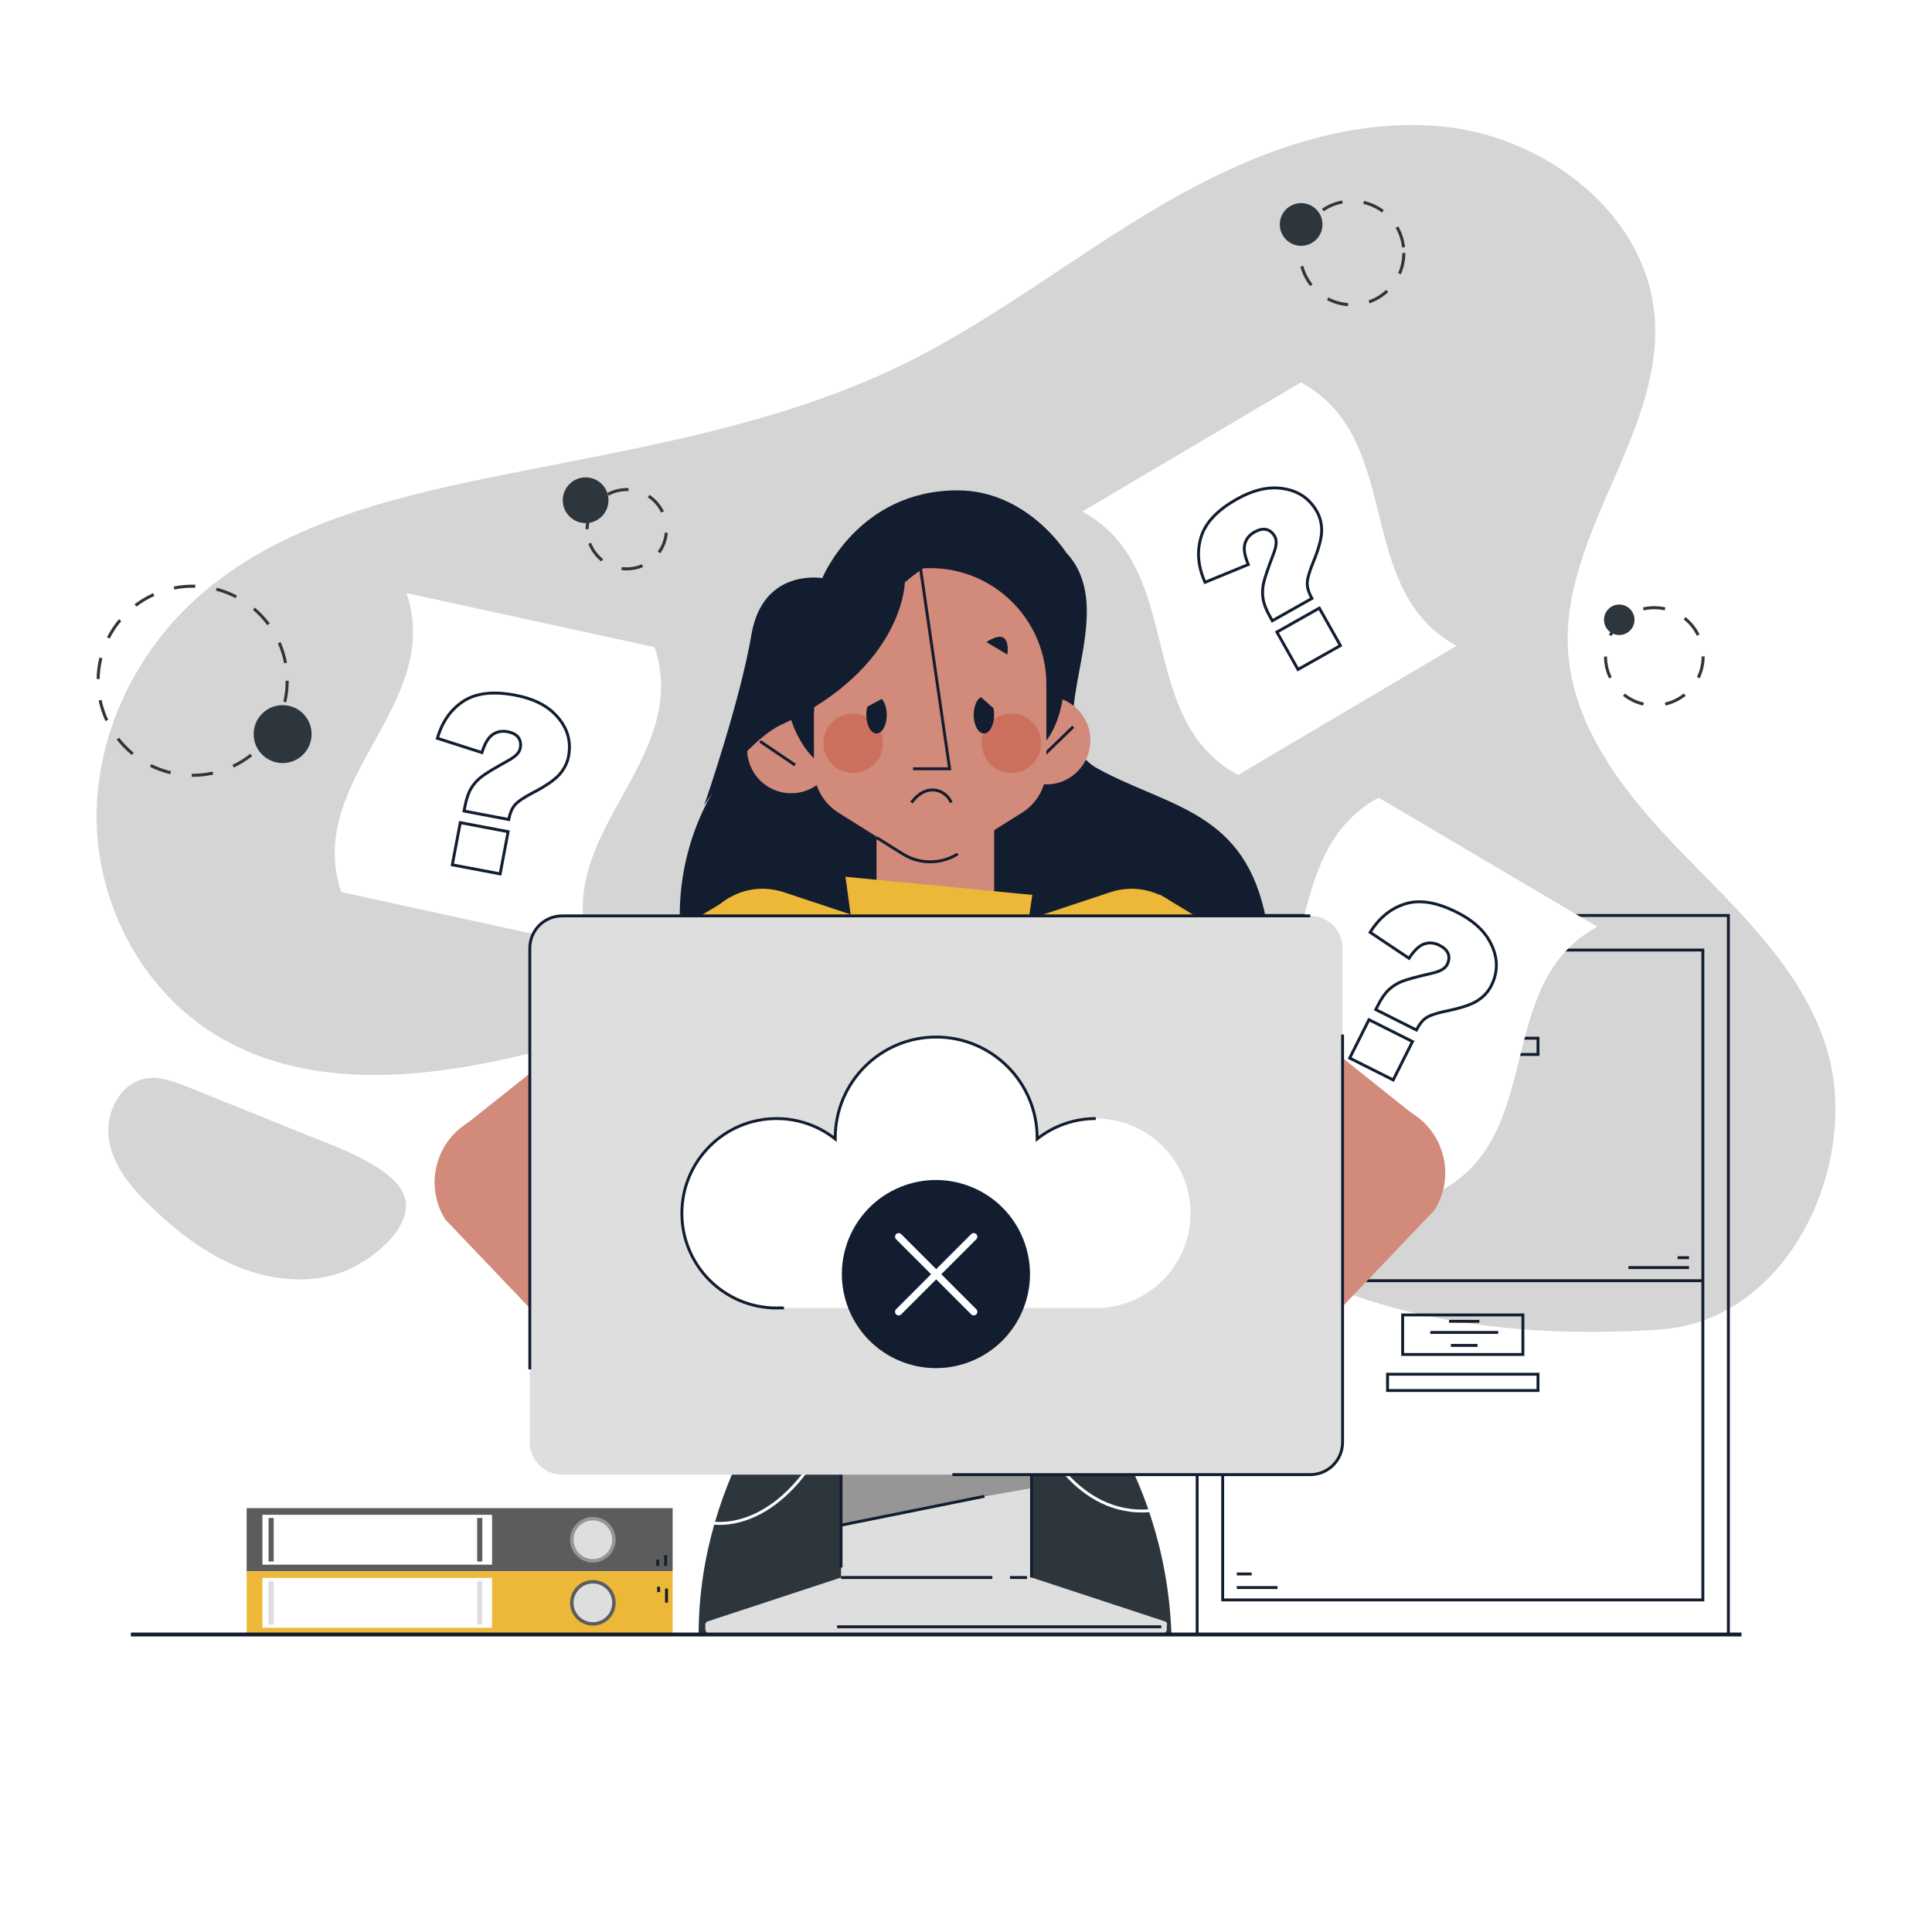<?xml version="1.0" encoding="utf-8"?>
<!-- Generator: Adobe Illustrator 27.5.0, SVG Export Plug-In . SVG Version: 6.00 Build 0)  -->
<svg version="1.1" xmlns="http://www.w3.org/2000/svg" xmlns:xlink="http://www.w3.org/1999/xlink" x="0px" y="0px"
	 viewBox="0 0 500 500" style="enable-background:new 0 0 500 500;" xml:space="preserve">
<g id="BACKGROUND">
	<rect style="fill:#FFFFFF;" width="500" height="500"/>
</g>
<g id="OBJECTS">
	<g style="opacity:0.4;">
		<path style="fill:#969696;" d="M472.63,270.961c-6.233-19.934-22.342-34.88-36.918-49.839
			c-14.575-14.959-28.924-32.561-29.938-53.422c-1.457-29.992,25.131-56.374,22.399-86.277
			c-2.376-26.009-27.742-45.561-53.688-48.548c-25.945-2.987-51.689,7.192-74.221,20.397
			c-22.533,13.205-43.195,29.618-66.661,41.083c-33.829,16.528-71.776,21.996-108.649,29.609
			c-27.129,5.601-55.279,13.143-75.449,32.131C34.04,170.656,24.52,191.68,25.019,212.917c0.499,21.237,11.412,42.239,29.187,53.87
			c27.55,18.026,63.936,11.462,95.6,2.444c31.664-9.018,65.723-19.823,96.629-8.477c30.955,11.365,50.19,41.944,77.17,60.904
			c29.507,20.736,70.816,24.842,106.202,22.396C463.076,341.754,481.93,300.7,472.63,270.961z"/>
		<path style="fill:#969696;" d="M80.392,294.128c-10.588-4.27-21.175-8.54-31.763-12.81c-3.49-1.407-7.208-2.842-10.916-2.203
			c-6.88,1.186-10.721,9.398-9.466,16.266c1.254,6.868,6.145,12.461,11.208,17.268c6.61,6.275,13.977,11.944,22.436,15.335
			c8.459,3.392,18.138,4.346,26.71,1.25c6.407-2.314,18.036-10.746,16.274-18.85C103.134,302.369,86.81,296.716,80.392,294.128z"/>
	</g>
	<g>
		<g>
			
				<rect x="309.822" y="236.924" style="fill:none;stroke:#121D30;stroke-width:0.75;stroke-miterlimit:10;" width="137.483" height="186.082"/>
			<g>
				<g>
					
						<rect x="316.432" y="245.87" style="fill:none;stroke:#121D30;stroke-width:0.75;stroke-miterlimit:10;" width="124.266" height="168.19"/>
					<g>
						<g>
							
								<rect x="363.003" y="340.303" style="fill:none;stroke:#121D30;stroke-width:0.75;stroke-miterlimit:10;" width="31.12" height="10.231"/>
							
								<rect x="359.096" y="355.651" style="fill:none;stroke:#121D30;stroke-width:0.75;stroke-miterlimit:10;" width="38.936" height="4.21"/>
						</g>
						<g>
							<polyline style="fill:none;stroke:#121D30;stroke-width:0.75;stroke-miterlimit:10;" points="330.628,410.857 
								320.077,410.857 325.436,410.857 							"/>
							
								<line style="fill:none;stroke:#121D30;stroke-width:0.75;stroke-miterlimit:10;" x1="320.077" y1="407.34" x2="323.927" y2="407.34"/>
						</g>
						<g>
							
								<line style="fill:none;stroke:#121D30;stroke-width:0.75;stroke-miterlimit:10;" x1="375.017" y1="341.955" x2="382.865" y2="341.955"/>
							
								<line style="fill:none;stroke:#121D30;stroke-width:0.75;stroke-miterlimit:10;" x1="370.148" y1="344.833" x2="387.734" y2="344.833"/>
							
								<line style="fill:none;stroke:#121D30;stroke-width:0.75;stroke-miterlimit:10;" x1="375.489" y1="348.19" x2="382.393" y2="348.19"/>
						</g>
					</g>
				</g>
			</g>
			<g>
				<g>
					<g>
						
							<line style="fill:none;stroke:#121D30;stroke-width:0.75;stroke-miterlimit:10;" x1="440.698" y1="331.444" x2="316.432" y2="331.444"/>
						<g>
							
								<rect x="363.003" y="253.337" style="fill:none;stroke:#121D30;stroke-width:0.75;stroke-miterlimit:10;" width="31.12" height="10.231"/>
							
								<rect x="359.096" y="268.684" style="fill:none;stroke:#121D30;stroke-width:0.75;stroke-miterlimit:10;" width="38.936" height="4.21"/>
						</g>
						<g>
							
								<line style="fill:none;stroke:#121D30;stroke-width:0.75;stroke-miterlimit:10;" x1="421.431" y1="328.047" x2="437.111" y2="328.047"/>
							
								<line style="fill:none;stroke:#121D30;stroke-width:0.75;stroke-miterlimit:10;" x1="434.163" y1="325.489" x2="437.111" y2="325.489"/>
						</g>
						<g>
							
								<line style="fill:none;stroke:#121D30;stroke-width:0.75;stroke-miterlimit:10;" x1="369.964" y1="255.256" x2="387.876" y2="255.256"/>
							
								<line style="fill:none;stroke:#121D30;stroke-width:0.75;stroke-miterlimit:10;" x1="366.428" y1="258.24" x2="391.412" y2="258.24"/>
						</g>
						<g>
							
								<line style="fill:none;stroke:#121D30;stroke-width:0.75;stroke-miterlimit:10;" x1="315.601" y1="248.115" x2="321.809" y2="248.115"/>
							
								<line style="fill:none;stroke:#121D30;stroke-width:0.75;stroke-miterlimit:10;" x1="315.601" y1="252.271" x2="334.795" y2="252.271"/>
						</g>
					</g>
				</g>
			</g>
		</g>
	</g>
	<g>
		<g>
			<g>
				<path style="fill:#FFFFFF;" d="M88.313,230.859c21.401,4.669,42.802,9.338,64.204,14.007
					c-9.782-29.153,26.663-48.22,16.881-77.373c-21.401-4.669-42.802-9.338-64.203-14.007
					C114.976,182.639,78.531,201.706,88.313,230.859z"/>
			</g>
			<g>
				<path style="fill:none;stroke:#121D30;stroke-width:0.75;stroke-miterlimit:10;" d="M131.661,212.087l-11.562-2.188l0.219-1.156
					c0.372-1.967,0.898-3.522,1.576-4.665c0.678-1.143,1.555-2.137,2.629-2.985c1.074-0.847,3.395-2.257,6.962-4.229
					c1.896-1.028,2.95-2.099,3.161-3.215c0.211-1.115,0.045-2.045-0.497-2.789c-0.542-0.743-1.483-1.242-2.821-1.495
					c-1.44-0.273-2.722-0.021-3.846,0.753c-1.124,0.775-2.042,2.324-2.755,4.647l-11.529-3.695c1.227-4.264,3.465-7.459,6.715-9.586
					c3.249-2.127,7.714-2.653,13.393-1.578c4.422,0.837,7.817,2.436,10.186,4.796c3.219,3.194,4.436,6.87,3.649,11.028
					c-0.326,1.724-1.118,3.297-2.374,4.719c-1.257,1.422-3.574,3.011-6.953,4.766c-2.356,1.235-3.896,2.294-4.619,3.176
					C132.472,209.273,131.96,210.505,131.661,212.087z M119.122,212.897l12.383,2.344l-2.067,10.923l-12.383-2.344L119.122,212.897z
					"/>
			</g>
		</g>
		<g>
			<g>
				<path style="fill:#FFFFFF;" d="M320.388,200.566c18.86-11.141,37.72-22.281,56.58-33.421
					c-27.005-14.708-13.272-53.479-40.277-68.186c-18.86,11.14-37.72,22.281-56.58,33.421
					C307.116,147.087,293.383,185.858,320.388,200.566z"/>
			</g>
			<g>
				<path style="fill:none;stroke:#121D30;stroke-width:0.75;stroke-miterlimit:10;" d="M339.524,154.875l-10.25,5.779l-0.578-1.025
					c-0.983-1.744-1.584-3.272-1.802-4.583c-0.218-1.311-0.189-2.636,0.086-3.977c0.275-1.34,1.141-3.913,2.597-7.721
					c0.787-2.008,0.902-3.507,0.345-4.496c-0.557-0.989-1.283-1.593-2.177-1.812c-0.894-0.219-1.934,0.006-3.121,0.675
					c-1.277,0.72-2.095,1.738-2.455,3.055c-0.359,1.317-0.063,3.093,0.889,5.328l-11.196,4.606
					c-1.81-4.051-2.158-7.937-1.045-11.657c1.113-3.72,4.188-7,9.223-9.839c3.92-2.21,7.546-3.176,10.879-2.899
					c4.52,0.367,7.819,2.393,9.897,6.08c0.862,1.529,1.271,3.242,1.226,5.138c-0.044,1.897-0.792,4.606-2.244,8.126
					c-1.005,2.463-1.5,4.265-1.485,5.405C338.33,152.201,338.733,153.472,339.524,154.875z M330.459,163.576l10.978-6.19l5.46,9.684
					l-10.978,6.19L330.459,163.576z"/>
			</g>
		</g>
		<g>
			<g>
				<path style="fill:#FFFFFF;" d="M373.095,308.033c-18.86-11.14-37.72-22.281-56.58-33.421
					c27.005-14.708,13.272-53.479,40.277-68.186c18.86,11.141,37.72,22.281,56.58,33.421
					C386.366,254.555,400.099,293.326,373.095,308.033z"/>
			</g>
			<g>
				<path style="fill:none;stroke:#121D30;stroke-width:0.75;stroke-miterlimit:10;" d="M366.567,266.564l-10.515-5.281l0.528-1.051
					c0.899-1.789,1.831-3.14,2.798-4.053c0.966-0.912,2.082-1.628,3.348-2.148c1.266-0.519,3.884-1.237,7.856-2.153
					c2.106-0.467,3.413-1.208,3.923-2.223c0.51-1.014,0.606-1.954,0.289-2.818c-0.317-0.864-1.084-1.601-2.302-2.213
					c-1.31-0.658-2.611-0.768-3.905-0.332c-1.293,0.436-2.602,1.673-3.926,3.711l-10.07-6.72c2.351-3.762,5.382-6.22,9.09-7.372
					c3.709-1.152,8.146-0.431,13.311,2.163c4.022,2.02,6.847,4.49,8.476,7.41c2.218,3.955,2.377,7.824,0.478,11.606
					c-0.788,1.568-1.981,2.863-3.58,3.885c-1.599,1.022-4.264,1.913-7.995,2.673c-2.605,0.54-4.376,1.135-5.314,1.784
					C368.12,264.081,367.29,265.125,366.567,266.564z M354.289,263.897l11.263,5.656l-4.989,9.934l-11.263-5.656L354.289,263.897z"
					/>
			</g>
		</g>
	</g>
	<g>
		<g>
			<g>
				<path style="fill:#121D30;" d="M234.183,150.728c0,0,16.206-23.642,36.474-11.855c25.373,14.755-5.271,49.906,13.484,60.078
					c18.755,10.172,38.144,10.963,43.548,39.098c7.065,36.784-59.47,88.498-115.733,55.758
					c-56.263-32.741-36.248-94.017-9.826-106.213C233.921,172.917,234.183,150.728,234.183,150.728z"/>
				<path style="fill:#D28A7B;" d="M257.289,213.469v25.219c0,4.206-1.71,8.011-4.468,10.769c-2.742,2.758-6.547,4.468-10.753,4.468
					c-8.411,0-15.221-6.825-15.221-15.236v-25.219H257.289z"/>
				<g>
					<path style="fill:#D28A7B;" d="M193.581,196.18c1.263,6.171,7.29,10.149,13.461,8.886c6.171-1.263,10.149-7.29,8.886-13.461
						c-1.264-6.171-7.29-10.149-13.461-8.886C196.296,183.982,192.318,190.009,193.581,196.18z"/>
					<path style="fill:#121D30;" d="M210.69,177.081v19.226c0,0-7.634-6.781-7.422-20.131L210.69,177.081z"/>
					
						<line style="fill:none;stroke:#121D30;stroke-width:0.75;stroke-miterlimit:10;" x1="196.707" y1="191.856" x2="205.744" y2="197.972"/>
				</g>
				<g>
					<path style="fill:#D28A7B;" d="M259.618,193.892c1.264,6.171,7.29,10.149,13.461,8.886c6.171-1.263,10.149-7.29,8.886-13.461
						c-1.263-6.171-7.29-10.149-13.461-8.886C262.333,181.694,258.355,187.721,259.618,193.892z"/>
					<path style="fill:#121D30;" d="M270.792,191.604c0,0,6.523-7.134,4.231-24.05h-9.144L270.792,191.604z"/>
					
						<line style="fill:none;stroke:#121D30;stroke-width:0.75;stroke-miterlimit:10;" x1="268.913" y1="196.636" x2="277.76" y2="188.066"/>
				</g>
				<path style="fill:#D28A7B;" d="M240.741,147.031L240.741,147.031c-16.597,0-30.051,13.454-30.051,30.051v21.878
					c0,4.624,2.381,8.921,6.3,11.374l16.634,10.409c4.353,2.724,9.88,2.724,14.234,0l16.634-10.409c3.919-2.452,6.3-6.75,6.3-11.374
					v-21.878C270.792,160.485,257.337,147.031,240.741,147.031z"/>
				<path style="fill:none;stroke:#121D30;stroke-width:0.75;stroke-miterlimit:10;" d="M226.846,216.753l6.777,4.241
					c4.353,2.724,9.88,2.724,14.234,0"/>
				<polyline style="fill:none;stroke:#121D30;stroke-width:0.75;stroke-miterlimit:10;" points="238.223,147.031 245.764,198.958 
					236.301,198.958 				"/>
				<path style="fill:#CB705D;" d="M269.453,192.351c0,4.247-3.443,7.689-7.689,7.689c-4.247,0-7.69-3.443-7.69-7.689
					c0-4.247,3.443-7.689,7.69-7.689C266.011,184.661,269.453,188.104,269.453,192.351z"/>
				
					<ellipse transform="matrix(0.707 -0.707 0.707 0.707 -71.332 212.491)" style="fill:#CB705D;" cx="220.833" cy="192.351" rx="7.689" ry="7.689"/>
				<g>
					<path style="fill:#121D30;" d="M257.277,185.003c0,2.671-1.176,4.822-2.637,4.822c-1.462,0-2.654-2.151-2.654-4.822
						c0-2.15,0.79-3.982,1.865-4.586h0.017l3.242,2.873C257.21,183.811,257.277,184.399,257.277,185.003z"/>
					<path style="fill:#121D30;" d="M229.491,185.003c0,2.671-1.176,4.822-2.638,4.822c-1.479,0-2.654-2.151-2.654-4.822
						c0-0.773,0.101-1.495,0.286-2.134l3.713-1.982C228.986,181.727,229.491,183.256,229.491,185.003z"/>
				</g>
				<path style="fill:#121D30;" d="M275.872,142.943c-20.274-11.785-41.696,7.778-41.696,7.778s-0.262,22.2-32.044,36.866
					c-6.702,3.097-15.682,14.116-19.888,20.818c0,0,9.289-26.796,12.216-44.127c2.943-17.347,18.348-14.666,18.348-14.666
					s9.336-22.816,35.156-22.708C265.85,126.98,275.872,142.943,275.872,142.943z"/>
				<path style="fill:#121D30;" d="M255.28,166.171c3.676-2.391,5.992-1.859,5.443,3.242L255.28,166.171z"/>
				<path style="fill:#121D30;" d="M218.569,170.514c-0.827-4.307,0.539-6.251,5.056-3.817L218.569,170.514z"/>
			</g>
			<path style="fill:none;stroke:#121D30;stroke-width:0.75;stroke-miterlimit:10;" d="M235.887,207.705
				c3.989-5.395,9.017-3.181,10.292,0"/>
		</g>
		<g>
			<path style="fill:#D28A7B;" d="M369.854,310.032L369.854,310.032c4.945-6.204,3.923-15.243-2.281-20.187l-55.819-44.484
				c-6.204-4.945-15.243-3.923-20.187,2.281l0,0c-4.945,6.204-3.923,15.243,2.282,20.188l55.819,44.484
				C355.872,317.258,364.91,316.236,369.854,310.032z"/>
			<path style="fill:#D28A7B;" d="M116.652,312.48L116.652,312.48c-4.945-6.205-3.923-15.243,2.281-20.187l55.819-44.484
				c6.204-4.945,15.243-3.923,20.187,2.281l0,0c4.945,6.204,3.923,15.243-2.282,20.188l-55.819,44.484
				C130.635,319.706,121.597,318.685,116.652,312.48z"/>
			<path style="fill:#EDB837;" d="M287.274,230.93l-41.511,13.791v0.443l-42.842-14.234c-13.564-4.507-26.52,8.266-22.207,21.893
				l32.145,101.559h32.904h24.566l39.151-101.559C313.794,239.196,300.838,226.423,287.274,230.93z"/>
			<polygon style="fill:#EDB837;" points="262.897,259.792 267.174,231.602 218.805,226.908 223.3,259.792 			"/>
			<g>
				<path style="fill:#121D30;" d="M221.44,242.21c6.698,14.694,17.992,21.347,27.04,21.347c7.181,0,12.903-4.029,15.964-10.886
					c-0.472,5.019-1.305,12.013-2.705,18.959c-2.368,11.75-6.857,25.756-14.79,25.756c-0.768,0-1.571-0.132-2.386-0.391
					C230.192,292.422,223.563,256.741,221.44,242.21 M219.895,236.165c0,0,5.744,55.595,24.44,61.544
					c0.908,0.289,1.779,0.427,2.614,0.427c16.34,0,18.796-52.715,18.796-52.715c-1.792,11.688-8.949,17.386-17.265,17.386
					C237.982,262.807,225.636,253.73,219.895,236.165L219.895,236.165z"/>
			</g>
			<g>
				<polygon style="fill:#2E363D;" points="201.304,336.673 281.191,332.342 274.19,352.584 207.685,351.864 				"/>
				<path style="fill:#2E363D;" d="M274.19,352.584c0,0,27.365,25.299,28.986,70.423h-122.37c0-42.408,26.88-71.142,26.88-71.142
					L274.19,352.584z"/>
				<path style="fill:none;stroke:#FFFFFF;stroke-width:0.75;stroke-miterlimit:10;" d="M242.792,357.149l1.639,33.495
					c0,0-6.522-2.637-6.364-13.864"/>
				<path style="fill:none;stroke:#FFFFFF;stroke-width:0.75;stroke-miterlimit:10;" d="M288.847,371.228h-19.825
					c0,0,9.239,21.596,28.893,19.701"/>
				<path style="fill:none;stroke:#FFFFFF;stroke-width:0.75;stroke-miterlimit:10;" d="M183.728,394.033
					c0,0,14.638,3.526,27.618-17.271"/>
				<g>
					<rect x="209.95" y="349.13" style="fill:#5C5C5C;" width="13.844" height="6.922"/>
					<rect x="256.881" y="349.13" style="fill:#5C5C5C;" width="13.844" height="6.922"/>
					<rect x="230.224" y="349.13" style="fill:#5C5C5C;" width="21.031" height="6.922"/>
					<rect x="235.576" y="347.738" style="fill:#FFFFFF;" width="10.328" height="9.706"/>
				</g>
			</g>
			<path style="fill:#D28A7B;" d="M120.992,290.616L120.992,290.616c8.487-5.309,19.671-2.732,24.98,5.756l36.093,64.939
				l-11.054,12.797l-55.775-58.512C109.927,307.109,112.504,295.925,120.992,290.616z"/>
			<g>
				<g>
					<path style="fill:#D28A7B;" d="M177.567,357.342c14.616-0.061,27.831-7.424,27.831-7.424l8.214,25.659
						c-24.056,9.121-36.225,3.112-42.638-1.429L177.567,357.342z"/>
					<path style="fill:#D28A7B;" d="M205.399,349.918c0,0,13.469-1.198,23.088,5.157l1.738,16.02c0,0-11.236-3.674-18.441-1.233
						c0,0,12.435,2.359,17.253,7.592l-3.411,3.44c0,0-10.754-4.751-22.394-3.104L205.399,349.918z"/>
				</g>
				<path style="fill:none;stroke:#121D30;stroke-width:0.75;stroke-miterlimit:10;" d="M228.829,359.159
					c0,0-11.224-3.635-19.66-3.874"/>
				<path style="fill:none;stroke:#121D30;stroke-width:0.75;stroke-miterlimit:10;" d="M229.609,365.419
					c0,0-9.886-3.986-20.157-3.236"/>
			</g>
			<g>
				<polygon style="fill:#E69230;" points="159.175,243.413 177.98,263.625 188.987,292.069 169.793,270.299 				"/>
				<polygon style="fill:#EDB837;" points="186.416,233.923 153.97,253.475 176.777,290.966 198.072,276.446 				"/>
				<polygon style="fill:#FFFFFF;" points="159.175,243.413 169.793,270.299 188.987,292.069 172.877,298.026 157.813,277.443 
					147.304,251.173 				"/>
			</g>
			
				<line style="fill:none;stroke:#121D30;stroke-width:0.75;stroke-miterlimit:10;" x1="150.483" y1="304.489" x2="145.972" y2="296.372"/>
			<path style="fill:#D28A7B;" d="M365.515,288.167L365.515,288.167c-8.487-5.309-19.671-2.732-24.98,5.756l-36.093,64.939
				l11.054,12.797l55.775-58.512C376.579,304.66,374.002,293.476,365.515,288.167z"/>
			<g>
				<g>
					<path style="fill:#D28A7B;" d="M308.939,354.893c-14.616-0.061-27.831-7.424-27.831-7.424l-8.214,25.659
						c24.056,9.121,36.225,3.112,42.638-1.429L308.939,354.893z"/>
					<path style="fill:#D28A7B;" d="M281.108,347.469c0,0-13.47-1.198-23.088,5.157l-1.737,16.02c0,0,11.236-3.674,18.441-1.233
						c0,0-12.435,2.359-17.253,7.592l3.411,3.44c0,0,10.754-4.751,22.394-3.104L281.108,347.469z"/>
				</g>
				<path style="fill:none;stroke:#121D30;stroke-width:0.75;stroke-miterlimit:10;" d="M257.678,356.711
					c0,0,11.224-3.635,19.66-3.874"/>
				<path style="fill:none;stroke:#121D30;stroke-width:0.75;stroke-miterlimit:10;" d="M256.898,362.97
					c0,0,9.886-3.986,20.157-3.236"/>
			</g>
			<g>
				<polygon style="fill:#E69230;" points="327.332,240.964 308.526,261.176 297.52,289.621 316.714,267.85 				"/>
				<polygon style="fill:#EDB837;" points="300.09,231.474 332.536,251.027 309.729,288.518 288.435,273.997 				"/>
				<polygon style="fill:#FFFFFF;" points="327.332,240.964 316.714,267.85 297.52,289.621 313.629,295.577 328.693,274.994 
					339.202,248.724 				"/>
			</g>
			
				<line style="fill:none;stroke:#121D30;stroke-width:0.75;stroke-miterlimit:10;" x1="336.023" y1="302.041" x2="340.535" y2="293.923"/>
		</g>
	</g>
	<g>
		<g>
			<g>
				<path style="fill:#DEDEDE;" d="M300.491,423.007H184.015c-0.818,0-1.482-0.663-1.482-1.482v-1.316h119.44v1.316
					C301.972,422.343,301.309,423.007,300.491,423.007z"/>
				<path style="fill:#969696;" d="M266.964,377.844h-49.298v16.871c16.259-3.705,32.76-6.778,49.298-9.63V377.844z"/>
				<path style="fill:#DEDEDE;" d="M217.666,394.715v17.466h49.298v-27.096C250.426,387.937,233.925,391.009,217.666,394.715z"/>
				<path style="fill:#DEDEDE;" d="M301.335,421.01H183.296c-0.798,0-0.978-1.12-0.22-1.37l34.59-11.384h49.298l34.59,11.384
					C302.312,419.89,302.133,421.01,301.335,421.01z"/>
				<g>
					
						<line style="fill:none;stroke:#121D30;stroke-width:0.75;stroke-miterlimit:10;" x1="261.372" y1="408.257" x2="265.796" y2="408.257"/>
					
						<line style="fill:none;stroke:#121D30;stroke-width:0.75;stroke-miterlimit:10;" x1="217.666" y1="408.257" x2="256.824" y2="408.257"/>
					
						<line style="fill:none;stroke:#121D30;stroke-width:0.75;stroke-miterlimit:10;" x1="217.666" y1="394.715" x2="254.774" y2="387.235"/>
					
						<line style="fill:none;stroke:#121D30;stroke-width:0.75;stroke-miterlimit:10;" x1="266.964" y1="377.844" x2="266.964" y2="408.257"/>
					
						<line style="fill:none;stroke:#121D30;stroke-width:0.75;stroke-miterlimit:10;" x1="216.647" y1="421.01" x2="300.535" y2="421.01"/>
					
						<line style="fill:none;stroke:#121D30;stroke-width:0.75;stroke-miterlimit:10;" x1="217.666" y1="379.88" x2="217.666" y2="405.672"/>
				</g>
			</g>
			<path style="fill:#DEDEDE;" d="M339.094,381.634H145.476c-4.618,0-8.362-3.744-8.362-8.362V245.392
				c0-4.618,3.744-8.362,8.362-8.362h193.618c4.618,0,8.362,3.744,8.362,8.362v127.881
				C347.456,377.89,343.712,381.634,339.094,381.634z"/>
			<path style="fill:none;stroke:#121D30;stroke-width:0.75;stroke-miterlimit:10;" d="M347.456,267.741v105.531
				c0,4.618-3.744,8.362-8.362,8.362h-92.628"/>
			<path style="fill:none;stroke:#121D30;stroke-width:0.75;stroke-miterlimit:10;" d="M347.456,267.741"/>
			<path style="fill:none;stroke:#121D30;stroke-width:0.75;stroke-miterlimit:10;" d="M137.114,354.383V245.392
				c0-4.618,3.744-8.362,8.362-8.362h193.618"/>
		</g>
		<g>
			<g>
				<path style="fill:#FFFFFF;" d="M283.59,289.485c-5.734,0-11.003,1.974-15.178,5.272c0.001-0.081,0.003-0.161,0.003-0.241
					c0-14.431-11.699-26.13-26.13-26.13c-14.431,0-26.13,11.699-26.13,26.13c0,0.081,0.002,0.161,0.003,0.241
					c-4.175-3.298-9.445-5.272-15.178-5.272c-13.538,0-24.512,10.974-24.512,24.512s10.974,24.512,24.512,24.512
					c0.318,0,0.634-0.012,0.949-0.024c0.315,0.012,0.631,0.024,0.949,0.024h79.185c0.256,0,0.509-0.011,0.764-0.019
					c0.254,0.008,0.508,0.019,0.764,0.019c13.538,0,24.512-10.974,24.512-24.512S297.128,289.485,283.59,289.485z"/>
				<path style="fill:none;stroke:#121D30;stroke-width:0.75;stroke-miterlimit:10;" d="M283.59,289.485
					c-5.734,0-11.003,1.974-15.178,5.272c0.001-0.081,0.003-0.161,0.003-0.241c0-14.431-11.699-26.13-26.13-26.13
					c-14.431,0-26.13,11.699-26.13,26.13c0,0.081,0.002,0.161,0.003,0.241c-4.175-3.298-9.445-5.272-15.178-5.272
					c-13.538,0-24.512,10.974-24.512,24.512s10.974,24.512,24.512,24.512c0.318,0,0.634-0.012,0.949-0.024
					c0.315,0.012,0.631,0.024,0.949,0.024"/>
			</g>
			<g>
				
					<ellipse transform="matrix(0.926 -0.377 0.377 0.926 -106.462 115.698)" style="fill:#121D30;" cx="242.285" cy="329.772" rx="24.345" ry="24.345"/>
				<path style="fill:#FFFFFF;" d="M252.663,338.826l-9.054-9.054l9.054-9.053c0.364-0.364,0.364-0.96,0-1.324
					c-0.364-0.364-0.96-0.364-1.324,0l-9.053,9.053l-9.053-9.053c-0.364-0.364-0.96-0.364-1.324,0c-0.364,0.364-0.364,0.96,0,1.324
					l9.053,9.053l-9.053,9.054c-0.364,0.364-0.364,0.96,0,1.324c0.364,0.364,0.96,0.364,1.324,0l9.054-9.053l9.053,9.053
					c0.364,0.364,0.96,0.364,1.324,0C253.027,339.786,253.027,339.19,252.663,338.826z"/>
			</g>
		</g>
	</g>
	<g>
		<g>
			<g>
				
					<rect x="110.789" y="343.354" transform="matrix(6.123234e-17 -1 1 6.123234e-17 -279.524 517.435)" style="fill:#5C5C5C;" width="16.333" height="110.251"/>
				
					<rect x="91.178" y="368.762" transform="matrix(6.123234e-17 -1 1 6.123234e-17 -300.849 496.111)" style="fill:#FFFFFF;" width="12.906" height="59.436"/>
				<g>
					
						<rect x="64.533" y="397.813" transform="matrix(6.123234e-17 -1 1 6.123234e-17 -328.312 468.648)" style="fill:#5C5C5C;" width="11.269" height="1.333"/>
					
						<rect x="118.524" y="397.813" transform="matrix(6.123234e-17 -1 1 6.123234e-17 -274.321 522.639)" style="fill:#5C5C5C;" width="11.269" height="1.333"/>
				</g>
				<g>
					<path style="fill:#969696;" d="M153.437,392.582c3.258,0,5.898,2.641,5.898,5.898c0,3.258-2.641,5.898-5.898,5.898
						c-3.257,0-5.898-2.641-5.898-5.898C147.539,395.222,150.18,392.582,153.437,392.582z"/>
					<path style="fill:#DEDEDE;" d="M153.437,393.475c2.764,0,5.005,2.241,5.005,5.004c0,2.764-2.241,5.005-5.005,5.005
						c-2.764,0-5.005-2.241-5.005-5.005C148.433,395.716,150.673,393.475,153.437,393.475z"/>
				</g>
			</g>
			<g>
				
					<line style="fill:none;stroke:#121D30;stroke-width:0.75;stroke-miterlimit:10;" x1="172.266" y1="405.224" x2="172.266" y2="402.492"/>
				
					<line style="fill:none;stroke:#121D30;stroke-width:0.75;stroke-miterlimit:10;" x1="170.224" y1="405.224" x2="170.224" y2="403.636"/>
			</g>
		</g>
		<g>
			<g>
				
					<rect x="110.789" y="359.688" transform="matrix(6.123234e-17 -1 1 6.123234e-17 -295.858 533.769)" style="fill:#EDB837;" width="16.333" height="110.251"/>
				
					<rect x="91.178" y="385.095" transform="matrix(6.123234e-17 -1 1 6.123234e-17 -317.182 512.444)" style="fill:#FFFFFF;" width="12.906" height="59.436"/>
				<g>
					
						<rect x="64.533" y="414.147" transform="matrix(6.123234e-17 -1 1 6.123234e-17 -344.646 484.981)" style="fill:#DEDEDE;" width="11.269" height="1.333"/>
					
						<rect x="118.524" y="414.147" transform="matrix(6.123234e-17 -1 1 6.123234e-17 -290.654 538.972)" style="fill:#DEDEDE;" width="11.269" height="1.333"/>
				</g>
				<g>
					<path style="fill:#5C5C5C;" d="M153.437,408.915c3.258,0,5.898,2.641,5.898,5.898c0,3.258-2.641,5.898-5.898,5.898
						c-3.257,0-5.898-2.641-5.898-5.898C147.539,411.556,150.18,408.915,153.437,408.915z"/>
					<path style="fill:#DEDEDE;" d="M153.437,409.809c2.764,0,5.005,2.241,5.005,5.005c0,2.764-2.241,5.005-5.005,5.005
						c-2.764,0-5.005-2.241-5.005-5.005C148.433,412.049,150.673,409.809,153.437,409.809z"/>
				</g>
			</g>
			<g>
				
					<line style="fill:none;stroke:#121D30;stroke-width:0.75;stroke-miterlimit:10;" x1="170.451" y1="410.65" x2="170.451" y2="412.029"/>
				
					<line style="fill:none;stroke:#121D30;stroke-width:0.75;stroke-miterlimit:10;" x1="172.493" y1="414.752" x2="172.493" y2="411.115"/>
			</g>
		</g>
	</g>
	<line style="fill:none;stroke:#121D30;stroke-miterlimit:10;" x1="33.872" y1="423.007" x2="450.698" y2="423.007"/>
	<g>
		<g>
			<path style="fill:#2E363D;" d="M425.253,182.602c-1.892-0.428-3.698-1.296-5.222-2.509l0.492-0.617
				c1.431,1.14,3.127,1.955,4.905,2.357L425.253,182.602z M431.046,182.597l-0.176-0.769c1.777-0.406,3.471-1.224,4.899-2.367
				l0.493,0.617C434.741,181.294,432.938,182.165,431.046,182.597z M416.411,175.572c-0.857-1.768-1.293-3.667-1.297-5.646
				l0.789-0.002c0.004,1.858,0.414,3.643,1.219,5.303L416.411,175.572z M439.874,175.548l-0.711-0.343
				c0.802-1.661,1.208-3.447,1.208-5.306l0.565-0.037l0.224,0.019C441.161,171.878,440.728,173.779,439.874,175.548z
				 M417.099,164.615l-0.712-0.341c0.839-1.75,2.085-3.319,3.603-4.537l0.493,0.616
				C419.058,161.497,417.887,162.971,417.099,164.615z M439.143,164.548c-0.798-1.638-1.977-3.105-3.411-4.241l0.49-0.618
				c1.525,1.209,2.781,2.77,3.63,4.514L439.143,164.548z M425.38,157.976l-0.177-0.769c0.956-0.22,1.942-0.332,2.929-0.332
				c0.002,0,0.004,0,0.005,0c0.964,0,1.926,0.106,2.858,0.314l-0.173,0.77c-0.876-0.196-1.78-0.295-2.685-0.295
				c-0.001,0-0.003,0-0.005,0C427.204,157.665,426.278,157.769,425.38,157.976z"/>
		</g>
		<g>
			<path style="fill:#2E363D;" d="M49.864,201.039c-0.002,0-0.003,0-0.005,0l-0.229-0.001l0.008-0.789l0.222,0.001
				c0.002,0,0.003,0,0.005,0c1.742,0,3.48-0.187,5.167-0.557l0.169,0.771C53.458,200.845,51.663,201.039,49.864,201.039z
				 M44.07,200.362c-1.819-0.434-3.591-1.077-5.267-1.91l0.352-0.707c1.622,0.807,3.338,1.429,5.099,1.849L44.07,200.362z
				 M60.501,198.652l-0.338-0.713c1.632-0.773,3.181-1.736,4.605-2.861l0.489,0.62C63.787,196.859,62.186,197.853,60.501,198.652z
				 M34.101,195.408c-1.446-1.186-2.76-2.537-3.905-4.015l0.623-0.483c1.109,1.431,2.381,2.739,3.782,3.888L34.101,195.408z
				 M69.235,191.756l-0.615-0.495c1.138-1.413,2.115-2.954,2.906-4.58l0.71,0.344C71.419,188.706,70.41,190.298,69.235,191.756z
				 M27.285,186.61c-0.786-1.698-1.379-3.487-1.762-5.317l0.772-0.162c0.371,1.772,0.945,3.503,1.705,5.147L27.285,186.61z
				 M74.097,181.741l-0.769-0.176c0.402-1.757,0.605-3.57,0.605-5.389h0.789C74.722,178.054,74.512,179.927,74.097,181.741z
				 M25.789,175.732L25,175.718c0.034-1.876,0.278-3.745,0.727-5.552l0.766,0.19C26.059,172.106,25.822,173.915,25.789,175.732z
				 M73.509,171.654c-0.338-1.779-0.879-3.521-1.61-5.178l0.722-0.318c0.754,1.712,1.314,3.512,1.663,5.349L73.509,171.654z
				 M28.39,165.274l-0.704-0.358c0.847-1.665,1.886-3.238,3.087-4.675l0.606,0.507C30.215,162.139,29.21,163.662,28.39,165.274z
				 M69.166,161.794c-1.083-1.451-2.331-2.782-3.71-3.956l0.512-0.601c1.424,1.212,2.713,2.587,3.831,4.086L69.166,161.794z
				 M35.3,157.001l-0.478-0.628c1.49-1.133,3.108-2.097,4.81-2.866l0.325,0.719C38.31,154.971,36.743,155.905,35.3,157.001z
				 M60.958,154.807c-1.608-0.837-3.312-1.49-5.064-1.943l0.197-0.764c1.81,0.467,3.57,1.142,5.231,2.007L60.958,154.807z
				 M45.12,152.568l-0.155-0.774c1.599-0.32,3.244-0.481,4.888-0.481c0.237,0,0.462,0.003,0.692,0.009l-0.022,0.789
				c-0.223-0.007-0.459-0.023-0.671-0.009C48.26,152.102,46.668,152.259,45.12,152.568z"/>
		</g>
		<g>
			<circle style="fill:#2E363D;" cx="73.143" cy="189.989" r="7.498"/>
		</g>
		<g>
			<path style="fill:#2E363D;" d="M342.26,58.09c0,3.051-2.474,5.525-5.525,5.525c-3.051,0-5.525-2.474-5.525-5.525
				c0-3.051,2.474-5.525,5.525-5.525C339.786,52.565,342.26,55.039,342.26,58.09z"/>
		</g>
		<g>
			<path style="fill:#2E363D;" d="M423.007,160.401c0,2.18-1.767,3.947-3.947,3.947s-3.946-1.767-3.946-3.947
				c0-2.18,1.767-3.947,3.946-3.947S423.007,158.221,423.007,160.401z"/>
		</g>
		<g>
			<circle style="fill:#2E363D;" cx="151.562" cy="129.462" r="5.92"/>
		</g>
		<g>
			<path style="fill:#2E363D;" d="M162.218,147.616c-0.469,0-0.939-0.03-1.399-0.091l0.103-0.782c1.755,0.23,3.57-0.016,5.199-0.717
				l0.312,0.724C165.099,147.325,163.681,147.616,162.218,147.616z M155.6,145.313c-1.509-1.198-2.667-2.779-3.348-4.572l0.738-0.28
				c0.63,1.66,1.703,3.124,3.101,4.234L155.6,145.313z M170.852,143.205l-0.639-0.463c1.045-1.443,1.679-3.142,1.833-4.915
				l0.786,0.069C172.666,139.81,171.981,141.646,170.852,143.205z M152.351,136.96h-0.789c0-1.928,0.521-3.817,1.505-5.463
				l0.678,0.405C152.833,133.426,152.351,135.175,152.351,136.96z M171.102,132.665c-0.775-1.601-1.972-2.966-3.459-3.947
				l0.435-0.659c1.606,1.06,2.897,2.533,3.735,4.262L171.102,132.665z M157.537,128.273l-0.376-0.694
				c1.68-0.907,3.628-1.348,5.524-1.264l-0.035,0.789C160.898,127.028,159.092,127.433,157.537,128.273z"/>
		</g>
		<g>
			<path style="fill:#2E363D;" d="M348.847,79.231c-1.911-0.143-3.736-0.67-5.426-1.566l0.37-0.697
				c1.592,0.845,3.313,1.341,5.114,1.475L348.847,79.231z M354.445,78.502l-0.26-0.745c1.699-0.593,3.233-1.518,4.559-2.748
				l0.536,0.578C357.874,76.892,356.247,77.872,354.445,78.502z M339.079,74.056c-1.195-1.501-2.049-3.198-2.54-5.044l0.763-0.202
				c0.462,1.74,1.268,3.339,2.395,4.754L339.079,74.056z M362.552,70.985l-0.723-0.316c0.72-1.646,1.084-3.398,1.084-5.211h0.789
				C363.703,67.38,363.316,69.239,362.552,70.985z M362.837,64.037c-0.195-1.794-0.749-3.496-1.648-5.06l0.684-0.393
				c0.954,1.659,1.542,3.465,1.748,5.369L362.837,64.037z M337.013,63.495l-0.78-0.118c0.285-1.892,0.95-3.671,1.973-5.292
				l0.668,0.422C337.909,60.034,337.283,61.712,337.013,63.495z M357.652,54.999c-1.451-1.079-3.077-1.831-4.832-2.234l0.177-0.769
				c1.862,0.428,3.587,1.226,5.125,2.369L357.652,54.999z M342.576,54.68l-0.444-0.652c1.586-1.078,3.342-1.802,5.221-2.15
				l0.143,0.775C345.726,52.982,344.07,53.664,342.576,54.68z"/>
		</g>
	</g>
</g>
</svg>
